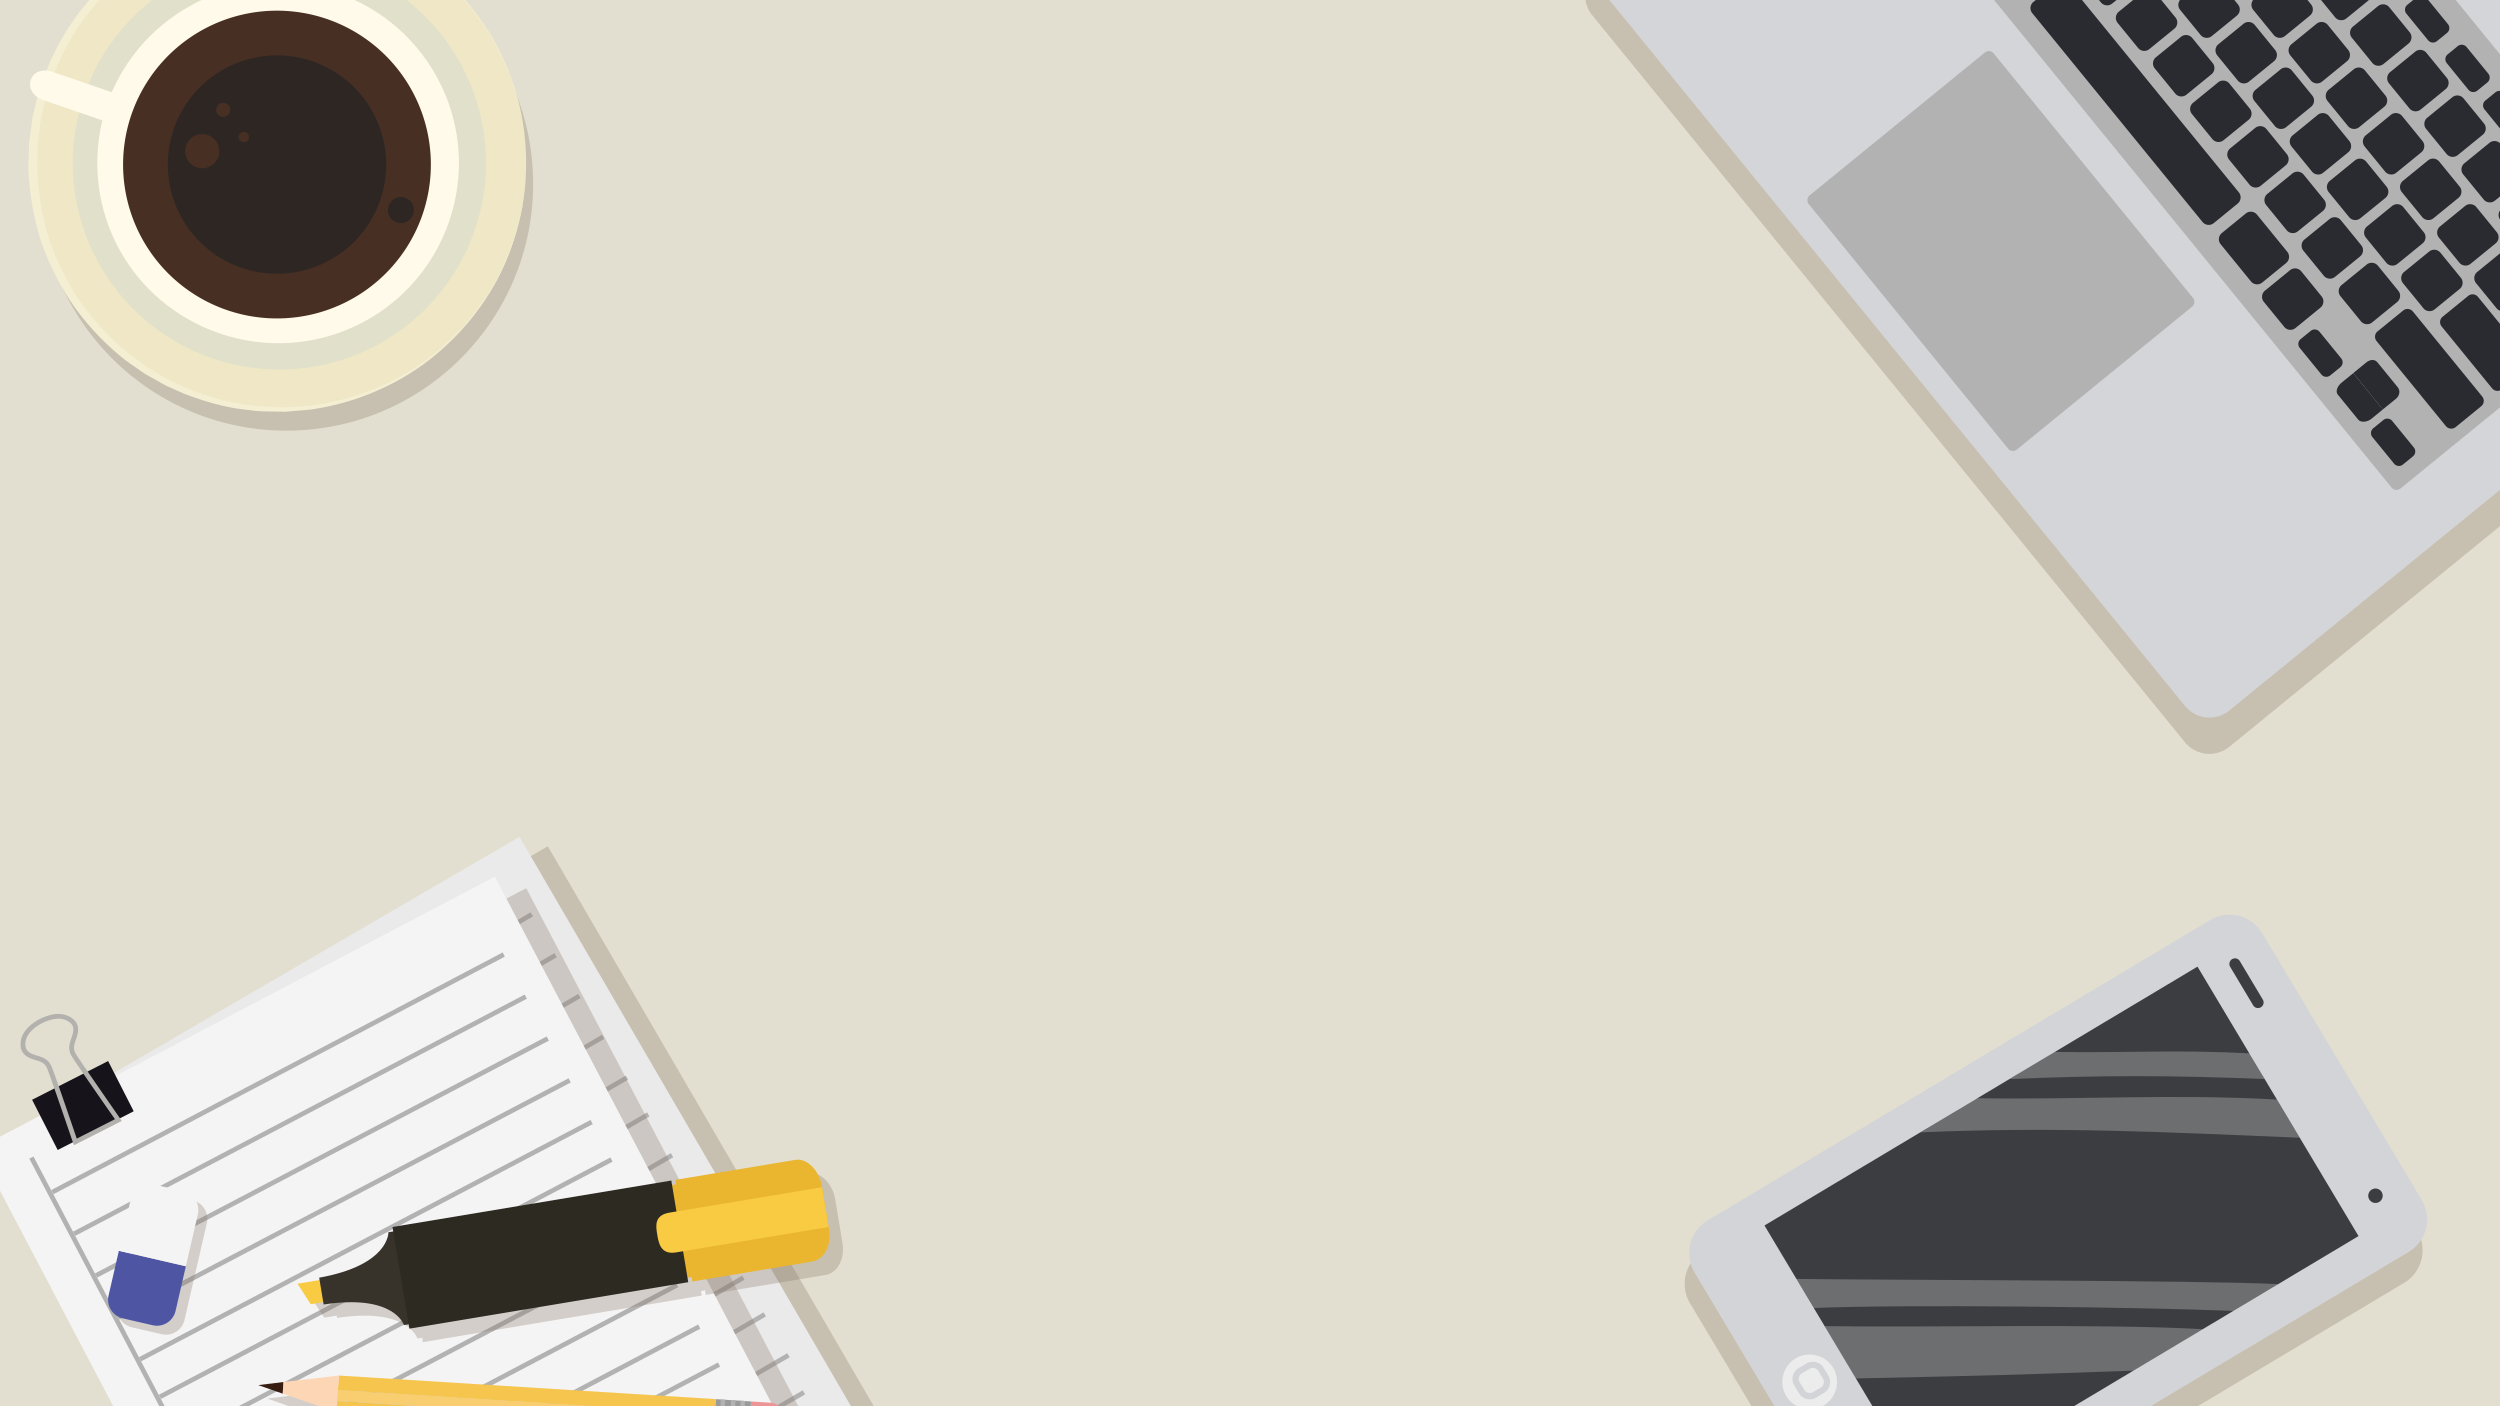 <svg xmlns="http://www.w3.org/2000/svg" viewBox="0 0 1920 1080"><defs><style>.cls-1{isolation:isolate;}.cls-2{fill:#e2dfd0;}.cls-10,.cls-21,.cls-3{fill:#867667;}.cls-21,.cls-26,.cls-3,.cls-9{opacity:0.3;}.cls-3,.cls-9{mix-blend-mode:multiply;}.cls-4{fill:#d4d5d8;}.cls-5{fill:#b2b2b2;}.cls-6{fill:#2a2b30;}.cls-7{fill:#3b3d40;}.cls-8{fill:#202021;}.cls-11{fill:#d3d4d7;}.cls-12{fill:#ececec;}.cls-13{opacity:0.25;mix-blend-mode:overlay;}.cls-14{fill:#fff;}.cls-15{fill:#efe7c5;}.cls-16{fill:#f4eed2;}.cls-17{fill:#bed1d6;}.cls-18{fill:#fffae9;}.cls-19{fill:#472f23;}.cls-20{fill:#2e2623;}.cls-22{fill:#eaeaea;}.cls-23{fill:#f4f4f4;}.cls-24{fill:#17131b;}.cls-25{fill:#b3b1ae;}.cls-27{fill:#4e56a4;}.cls-28{fill:#ed9596;}.cls-29{fill:#9a9a9a;}.cls-30{fill:#f5c54e;}.cls-31{fill:#f8ce71;}.cls-32{fill:#371c11;}.cls-33{fill:#fdd6b6;}.cls-34{fill:#f9cb43;}.cls-35{fill:#eab52f;}.cls-36{fill:#38332a;}.cls-37{fill:#2c2a21;}</style></defs><g class="cls-1"><g id="Layer_1" data-name="Layer 1"><rect class="cls-2" x="-12.5" y="-8" width="1945" height="1096"/><path class="cls-3" d="M2081.05,201.81c29.48-20,333-259.81,333-259.81-26.74-34-115.93-147.57-207.53-264.16v-164l-237-285.22-.64,146.89L1648.57-353.31,1226.34-22.23a24.17,24.17,0,0,0-3.47,34L1678.09,570.1a24.18,24.18,0,0,0,34,3.46L2095.49,261a24.18,24.18,0,0,0,3.47-34Z"/><path class="cls-4" d="M1712.11,545.68a24.18,24.18,0,0,1-34-3.46L1222.87-16.1a24.18,24.18,0,0,1,3.47-34L1609.72-362.7a24.17,24.17,0,0,1,34,3.46L2099,199.08a24.2,24.2,0,0,1-3.46,34Z"/><path class="cls-5" d="M1843.58,375.17a4.84,4.84,0,0,1-6.81-.69L1417.06-140.29a4.84,4.84,0,0,1,.69-6.81l205.47-167.52a4.83,4.83,0,0,1,6.8.69l419.72,514.78a4.83,4.83,0,0,1-.69,6.8Z"/><path class="cls-5" d="M1549,345.21a4.83,4.83,0,0,1-6.81-.7L1389.16,156.79a4.84,4.84,0,0,1,.7-6.8L1524.34,40.35a4.83,4.83,0,0,1,6.8.69L1684.2,228.76a4.84,4.84,0,0,1-.69,6.8Z"/><path class="cls-6" d="M1736.24,142.66a6.14,6.14,0,0,1-8.63-.87l-15.68-19.24a6.13,6.13,0,0,1,.87-8.62L1732,98.25a6.13,6.13,0,0,1,8.62.87l15.68,19.24a6.13,6.13,0,0,1-.87,8.62Z"/><path class="cls-6" d="M1764.75,177.65a6.13,6.13,0,0,1-8.62-.88l-15.68-19.24a6.13,6.13,0,0,1,.87-8.62l19.24-15.68a6.13,6.13,0,0,1,8.63.88l15.68,19.23A6.14,6.14,0,0,1,1784,162Z"/><path class="cls-6" d="M1793.27,212.63a6.12,6.12,0,0,1-8.61-.88L1769,192.52a6.13,6.13,0,0,1,.88-8.63l19.23-15.68a6.13,6.13,0,0,1,8.63.88l15.68,19.23a6.13,6.13,0,0,1-.88,8.62Z"/><path class="cls-6" d="M1762.92,251.93a6.12,6.12,0,0,1-8.62-.88l-15.68-19.23a6.13,6.13,0,0,1,.88-8.62l19.23-15.69a6.14,6.14,0,0,1,8.63.88L1783,227.62a6.14,6.14,0,0,1-.88,8.63Z"/><path class="cls-6" d="M1821.8,247.61a6.13,6.13,0,0,1-8.62-.88L1797.5,227.5a6.14,6.14,0,0,1,.87-8.63l19.23-15.68a6.14,6.14,0,0,1,8.63.88l15.68,19.23a6.13,6.13,0,0,1-.88,8.63Z"/><path class="cls-6" d="M1737.37,217a6.14,6.14,0,0,1-8.63-.87l-23.26-28.53a6.15,6.15,0,0,1,.87-8.63l18.39-15a6.14,6.14,0,0,1,8.63.88l23.26,28.53a6.12,6.12,0,0,1-.88,8.62Z"/><path class="cls-6" d="M1622.14,2.74a6.14,6.14,0,0,1-8.62-.88l-15.67-19.23a6.13,6.13,0,0,1,.87-8.63L1618-41.68a6.13,6.13,0,0,1,8.63.88l15.67,19.23a6.12,6.12,0,0,1-.87,8.62Z"/><path class="cls-6" d="M1650.67,37.72a6.13,6.13,0,0,1-8.62-.88L1626.36,17.6a6.13,6.13,0,0,1,.88-8.62L1646.47-6.7a6.12,6.12,0,0,1,8.62.88l15.69,19.23a6.13,6.13,0,0,1-.88,8.63Z"/><path class="cls-6" d="M1679.19,72.7a6.13,6.13,0,0,1-8.62-.88l-15.69-19.23a6.13,6.13,0,0,1,.88-8.62L1675,28.28a6.13,6.13,0,0,1,8.62.88l15.68,19.23a6.14,6.14,0,0,1-.87,8.63Z"/><path class="cls-6" d="M1707.71,107.68a6.14,6.14,0,0,1-8.62-.87l-15.68-19.24a6.14,6.14,0,0,1,.87-8.63l19.24-15.68a6.13,6.13,0,0,1,8.62.88l15.68,19.24a6.12,6.12,0,0,1-.88,8.62Z"/><path class="cls-6" d="M1718.55,156.34a6.13,6.13,0,0,0,.87-8.62L1588.67-12.64a6.12,6.12,0,0,0-8.62-.88l-18.39,15a6.14,6.14,0,0,0-.87,8.63l130.74,160.36a6.14,6.14,0,0,0,8.63.88Z"/><path class="cls-6" d="M1755.71,97.67a6.13,6.13,0,0,1-8.63-.88L1731.4,77.56a6.12,6.12,0,0,1,.88-8.62l19.23-15.69a6.14,6.14,0,0,1,8.63.88l15.67,19.23a6.13,6.13,0,0,1-.87,8.63Z"/><path class="cls-6" d="M1784.22,132.65a6.11,6.11,0,0,1-8.61-.87l-15.69-19.24a6.12,6.12,0,0,1,.88-8.62L1780,88.23a6.15,6.15,0,0,1,8.63.88l15.68,19.24a6.14,6.14,0,0,1-.88,8.62Z"/><path class="cls-6" d="M1812.75,167.63a6.12,6.12,0,0,1-8.62-.88l-15.69-19.23a6.13,6.13,0,0,1,.88-8.62l19.23-15.68a6.14,6.14,0,0,1,8.63.87l15.68,19.23A6.14,6.14,0,0,1,1832,152Z"/><path class="cls-6" d="M1841.27,202.62a6.14,6.14,0,0,1-8.62-.88L1817,182.5a6.14,6.14,0,0,1,.88-8.62l19.24-15.68a6.11,6.11,0,0,1,8.61.87l15.69,19.24a6.12,6.12,0,0,1-.88,8.62Z"/><path class="cls-6" d="M1869.79,237.6a6.13,6.13,0,0,1-8.62-.88l-15.68-19.24a6.13,6.13,0,0,1,.87-8.62l19.24-15.68a6.13,6.13,0,0,1,8.62.88l15.68,19.23a6.13,6.13,0,0,1-.87,8.62Z"/><path class="cls-6" d="M1905.56,312a5.33,5.33,0,0,0,.77-7.49l-53.23-65.27a5.31,5.31,0,0,0-7.48-.76l-19.64,16a5.33,5.33,0,0,0-.77,7.49l53.23,65.27a5.33,5.33,0,0,0,7.49.77Z"/><path class="cls-6" d="M1941.06,283a5.32,5.32,0,0,0,.76-7.49L1903.07,228a5.32,5.32,0,0,0-7.49-.76l-19.64,16a5.34,5.34,0,0,0-.76,7.49l38.75,47.52a5.33,5.33,0,0,0,7.49.77Z"/><path class="cls-6" d="M1698.66,27.71a6.13,6.13,0,0,1-8.62-.88L1674.35,7.59a6.14,6.14,0,0,1,.88-8.62l19.24-15.68a6.12,6.12,0,0,1,8.62.88L1718.77,3.4a6.12,6.12,0,0,1-.88,8.62Z"/><path class="cls-6" d="M1727.19,62.69a6.14,6.14,0,0,1-8.63-.88l-15.68-19.23a6.14,6.14,0,0,1,.87-8.63L1723,18.27a6.13,6.13,0,0,1,8.62.88l15.68,19.23a6.13,6.13,0,0,1-.87,8.62Z"/><path class="cls-6" d="M1783.33,62.67a6.13,6.13,0,0,1-8.63-.88L1759,42.56a6.14,6.14,0,0,1,.87-8.63l19.24-15.68a6.13,6.13,0,0,1,8.62.88l15.69,19.23a6.15,6.15,0,0,1-.88,8.63Z"/><path class="cls-6" d="M1811.85,97.65a6.13,6.13,0,0,1-8.63-.88l-15.68-19.23a6.13,6.13,0,0,1,.88-8.62l19.23-15.68a6.14,6.14,0,0,1,8.63.87L1832,73.35a6.12,6.12,0,0,1-.88,8.62Z"/><path class="cls-6" d="M1840.37,132.63a6.13,6.13,0,0,1-8.62-.87l-15.68-19.23a6.13,6.13,0,0,1,.87-8.63l19.23-15.69a6.14,6.14,0,0,1,8.63.89l15.68,19.23a6.12,6.12,0,0,1-.88,8.62Z"/><path class="cls-6" d="M1868.89,167.62a6.14,6.14,0,0,1-8.62-.88l-15.69-19.23a6.15,6.15,0,0,1,.88-8.63l19.24-15.68a6.12,6.12,0,0,1,8.62.88L1889,143.31a6.13,6.13,0,0,1-.87,8.62Z"/><path class="cls-6" d="M1897.41,202.59a6.13,6.13,0,0,1-8.62-.87l-15.69-19.23a6.14,6.14,0,0,1,.89-8.63l19.23-15.68a6.12,6.12,0,0,1,8.62.88l15.68,19.23a6.12,6.12,0,0,1-.88,8.62Z"/><path class="cls-6" d="M1925.93,237.58a6.12,6.12,0,0,1-8.62-.88l-15.68-19.23a6.12,6.12,0,0,1,.88-8.62l19.23-15.69a6.13,6.13,0,0,1,8.62.88L1946,213.27a6.13,6.13,0,0,1-.87,8.63Z"/><path class="cls-6" d="M1754.8,27.69a6.13,6.13,0,0,1-8.62-.88L1730.5,7.58a6.12,6.12,0,0,1,.87-8.62l19.24-15.69a6.12,6.12,0,0,1,8.62.88l15.68,19.24A6.11,6.11,0,0,1,1774,12Z"/><path class="cls-6" d="M1887.58,119.1a6.14,6.14,0,0,1-8.63-.87L1863.27,99a6.12,6.12,0,0,1,.88-8.62l19.23-15.68a6.13,6.13,0,0,1,8.62.87l15.69,19.24a6.13,6.13,0,0,1-.88,8.62Z"/><path class="cls-6" d="M1859.05,84.13a6.14,6.14,0,0,1-8.62-.88L1834.75,64a6.13,6.13,0,0,1,.87-8.62l19.24-15.68a6.13,6.13,0,0,1,8.62.87l15.68,19.23a6.13,6.13,0,0,1-.87,8.63Z"/><path class="cls-6" d="M1830.53,49.14a6.12,6.12,0,0,1-8.62-.88L1806.23,29a6.13,6.13,0,0,1,.87-8.62l19.24-15.69a6.14,6.14,0,0,1,8.62.88l15.69,19.23a6.14,6.14,0,0,1-.89,8.63Z"/><path class="cls-6" d="M1802,14.16a6.14,6.14,0,0,1-8.63-.88L1777.71-5.95a6.12,6.12,0,0,1,.87-8.62l19.23-15.69a6.15,6.15,0,0,1,8.63.88l15.68,19.23a6.13,6.13,0,0,1-.88,8.63Z"/><path class="cls-6" d="M1944.61,189.07a6.12,6.12,0,0,1-8.61-.88L1920.31,169a6.14,6.14,0,0,1,.88-8.63l19.23-15.68a6.13,6.13,0,0,1,8.63.88l15.68,19.23a6.13,6.13,0,0,1-.88,8.62Z"/><path class="cls-6" d="M1916.1,154.09a6.15,6.15,0,0,1-8.63-.88L1891.79,134a6.14,6.14,0,0,1,.87-8.63l19.25-15.68a6.12,6.12,0,0,1,8.62.88l15.68,19.23a6.13,6.13,0,0,1-.88,8.62Z"/><path class="cls-6" d="M1840.21,306.17c2.62-2.14,3.44-6.08,1.3-8.71l-15.68-19.23c-2.14-2.62-5.74-2.09-8.36,0l-10.16,8.29L1830,314.46Z"/><path class="cls-6" d="M1807.31,286.57l-9.08,7.39c-2.61,2.14-5,6.45-2.82,9.08l15.68,19.23c2.14,2.62,7.26,1.72,9.88-.42l9.07-7.39Z"/><path class="cls-6" d="M1789.64,288.31a4.83,4.83,0,0,1-6.8-.69l-16.63-20.39a4.84,4.84,0,0,1,.69-6.81l7.72-6.29a4.83,4.83,0,0,1,6.8.69l16.63,20.4a4.84,4.84,0,0,1-.69,6.8Z"/><path class="cls-6" d="M1845.45,356.76a4.83,4.83,0,0,1-6.8-.69L1822,335.68a4.84,4.84,0,0,1,.69-6.81l7.72-6.29a4.85,4.85,0,0,1,6.81.7l16.62,20.39a4.85,4.85,0,0,1-.69,6.8Z"/><path class="cls-6" d="M1871.56,31.59a4.84,4.84,0,0,1-6.81-.69l-16.63-20.39a4.85,4.85,0,0,1,.7-6.81l7.71-6.29a4.83,4.83,0,0,1,6.81.7L1880,18.5a4.83,4.83,0,0,1-.69,6.8Z"/><path class="cls-6" d="M1902.56,69.62a4.83,4.83,0,0,1-6.8-.69l-16.62-20.39a4.85,4.85,0,0,1,.68-6.81l7.72-6.29a4.83,4.83,0,0,1,6.8.69L1911,56.53a4.84,4.84,0,0,1-.69,6.8Z"/><path class="cls-6" d="M1931.5,105.12a4.85,4.85,0,0,1-6.81-.7L1908.08,84a4.82,4.82,0,0,1,.68-6.8l7.72-6.29a4.84,4.84,0,0,1,6.81.69L1939.9,92a4.83,4.83,0,0,1-.68,6.81Z"/><path class="cls-4" d="M2135.14,208.59c-5.07,1.24-16.54-6.11-25.14-16.67L1654.68-366.53c-8.28-10.15-13-22.46-10.79-27.12L1736-605.41c3.55-7.59,20.48-16.7,36.52,2.24L2370.77,121c17.54,23.59,4.07,35.36-4.3,37.41Z"/><path class="cls-6" d="M2124.45,217.31c-5.08,1.24-16-6.56-24.59-17.12L1644.54-358.26c-8.28-10.15-13.51-22-11.34-26.67l102.31-219.13c3.55-7.59,15.12-3.15,25.94,9.94L2359.6,130.13c11.36,13.77,13.85,26.48,5.47,28.53Z"/><polygon class="cls-7" points="1761.73 -556.17 1660.57 -359.29 2103.68 184.17 2316.89 124.73 1761.73 -556.17"/><path class="cls-8" d="M2063.74,158.49c-2.75,2.25-9.52,1.25-13.46-3.58L1677.46-302.35c-3.94-4.83-3.55-11.66-.79-13.91h0c2.76-2.25,9.53-1.25,13.47,3.58L2063,144.58c4,4.83,3.56,11.66.79,13.91Z"/><g class="cls-9"><path class="cls-10" d="M1856.4,945.15,1734,740.37a29.23,29.23,0,0,0-40.09-10.1L1308.07,960.89A29.24,29.24,0,0,0,1298,1001l122.4,204.79a29.23,29.23,0,0,0,40.09,10.08l385.84-230.62A29.23,29.23,0,0,0,1856.4,945.15Z"/></g><path class="cls-11" d="M1463.92,1192.19a29.22,29.22,0,0,1-40.09-10.09l-122.4-204.78a29.23,29.23,0,0,1,10.1-40.09l385.84-230.62a29.24,29.24,0,0,1,40.09,10.1l122.39,204.78a29.21,29.21,0,0,1-10.09,40.08Z"/><rect class="cls-7" x="1389.52" y="824.81" width="387.44" height="241.07" transform="translate(-260.76 946.16) rotate(-30.87)"/><path class="cls-7" d="M1736.35,773.58a4.31,4.31,0,0,1-5.91-1.48l-17.66-29.56a4.32,4.32,0,0,1,1.48-5.91h0a4.31,4.31,0,0,1,5.91,1.49l17.67,29.56a4.3,4.3,0,0,1-1.49,5.9Z"/><path class="cls-7" d="M1827.21,923.09a5.54,5.54,0,1,1,1.91-7.6A5.55,5.55,0,0,1,1827.21,923.09Z"/><path class="cls-12" d="M1400.66,1079.29a21,21,0,1,1,7.23-28.73A21,21,0,0,1,1400.66,1079.29Z"/><path class="cls-11" d="M1383,1071.78a9.8,9.8,0,0,1-1.46-1.87L1378,1064a9.71,9.71,0,0,1,3.36-13.3l5.93-3.54a9.8,9.8,0,0,1,13.29,3.35l3.56,5.94a9.71,9.71,0,0,1-3.36,13.29l-5.93,3.54A9.65,9.65,0,0,1,1383,1071.78Zm12.74-19.79a4.9,4.9,0,0,0-6-.75l-5.93,3.54a4.88,4.88,0,0,0-2.25,3,5,5,0,0,0,.55,3.72l3.55,5.93a5,5,0,0,0,6.74,1.7l5.93-3.54a4.94,4.94,0,0,0,2.25-3,4.89,4.89,0,0,0-.55-3.72l-3.55-5.94A4.47,4.47,0,0,0,1395.77,1052Z"/><g class="cls-13"><path class="cls-14" d="M1728,809c-55.13-3-94.9-.27-150.1-1.12l-34.47,20.84c71-3.05,125-2.89,195.83,0Z"/></g><g class="cls-13"><path class="cls-14" d="M1748.61,844.43c-81.38-4.45-149.29.26-230.77-1l-42.94,26.22c104.73-4.51,186.76-.2,291.25,4.12Z"/></g><g class="cls-13"><path class="cls-14" d="M1749.8,986.21c-55.13-3-315-3.16-370.22-4l13.36,22.35c71-3,251.65-.69,322.44,2.23Z"/></g><g class="cls-13"><path class="cls-14" d="M1691.93,1020.81c-81.37-4.46-209.2-1.1-290.67-2.34l24,40.18c110-2.42,108.78-2.29,213.36-6Z"/></g><g class="cls-9"><path class="cls-10" d="M225.78,330.64c104.6-3.21,186.77-90.59,183.56-195.18S318.75-51.31,214.16-48.1A188.56,188.56,0,0,0,101-6.15L36.4,188.1C57.8,272.32,135.33,333.42,225.78,330.64Z"/></g><path class="cls-15" d="M404,120.52c2.54,104.62-80.21,191.46-184.82,194S27.69,234.3,25.16,129.69,105.38-61.77,210-64.3,401.44,15.92,404,120.52Z"/><path class="cls-16" d="M404,120.52s-.11,4.65-.31,13.37c-.1,2.17,0,4.62-.29,7.28l-1.08,8.7c-.44,3.12-.7,6.53-1.37,10.08s-1.67,7.3-2.57,11.26c-4,15.71-10.4,34.75-22.58,54A196.28,196.28,0,0,1,324,280.65a195.17,195.17,0,0,1-83.26,33.55,41.6,41.6,0,0,1-6,.71l-6.08.51-6.12.51-3.08.26c-1.2,0-2.1,0-3.16,0-8.21-.25-16.47.1-24.95-1.28-17-1.49-33.78-6.34-50.24-12.65L129,296.85c-4-1.84-7.82-4.28-11.76-6.41l-5.88-3.31c-1.88-1.24-3.71-2.57-5.57-3.85-3.66-2.64-7.51-5.07-11.06-7.91a205.45,205.45,0,0,1-37.86-40,206.1,206.1,0,0,1-25.25-50c-5.9-17.93-8.87-36.73-9.83-55.64l.4-14.11c.14-2.33,0-4.62.36-7l.92-7.1.93-7.09.47-3.54.8-3.45,3.23-13.77A206.2,206.2,0,0,1,51.68,22.58,206.66,206.66,0,0,1,87.55-19.2c3.41-3,7.14-5.62,10.68-8.44,1.79-1.36,3.55-2.78,5.37-4.1l5.71-3.6c3.84-2.32,7.49-4.93,11.44-7l11.89-6c16.12-7.09,32.7-12.75,49.52-15,8.31-1.78,16.74-1.85,25-2.5,1.07,0,2-.16,3.17-.17l3.06.11,6.09.21,6,.21a43.51,43.51,0,0,1,6,.42,194.92,194.92,0,0,1,84.85,29.5,196.28,196.28,0,0,1,54.36,52.89C383.84,36,391.15,54.67,395.9,70.17q1.65,5.88,3.11,11.12c.85,3.52,1.27,6.9,1.86,10s1.05,6,1.5,8.63.44,5.1.65,7.26Zm0,0s-.36-4.63-1-13.32c-.22-2.16-.23-4.61-.69-7.25s-1-5.51-1.56-8.62-1.05-6.47-1.92-10l-3.18-11.09c-4.86-15.43-12.27-34-25.44-52.51a188.66,188.66,0,0,0-54.57-52A193.14,193.14,0,0,0,231.4-62a43.64,43.64,0,0,0-6-.31l-6.05-.11-6.1-.11-3.06,0c-.84,0-2,.15-2.95.22-8.08.79-16.33,1-24.45,2.88C166.38-57,150.27-51.14,134.68-44L123.2-38c-3.82,2.05-7.32,4.67-11,7l-5.49,3.58c-1.75,1.32-3.43,2.73-5.16,4.09-3.38,2.8-7,5.39-10.22,8.37A203.17,203.17,0,0,0,56.83,25.83,199.64,199.64,0,0,0,35.1,75.44l-3,13.33-.75,3.33-.41,3.37-.84,6.72-.85,6.73a65.77,65.77,0,0,0-.31,6.92l-.34,13.77c.82,18.25,3.55,36.42,9.14,53.79a200,200,0,0,0,24.11,48.51A204.25,204.25,0,0,0,98.21,271c3.4,2.81,7.1,5.23,10.62,7.86,1.79,1.27,3.54,2.6,5.35,3.83l5.66,3.32c3.8,2.13,7.43,4.58,11.35,6.44L143,297.86c15.89,6.41,32.35,11.46,48.78,13.17,8.1,1.5,16.51,1.31,24.68,1.69,1,0,2.14.1,3,.08l3-.2,6-.4,6-.4a41.81,41.81,0,0,0,5.93-.6,192.83,192.83,0,0,0,82.81-31.78,188.49,188.49,0,0,0,52-54.61c12.27-19.08,18.77-38,22.87-53.68l2.64-11.22c.7-3.55,1-6.94,1.44-10.06l1.14-8.69c.33-2.65.22-5.1.34-7.28C403.84,125.17,404,120.52,404,120.52Z"/><g class="cls-9"><path class="cls-17" d="M373.17,121.27A158.65,158.65,0,1,1,210.73-33.49,158.66,158.66,0,0,1,373.17,121.27Z"/></g><path class="cls-18" d="M32.6,76.65l46,15.82C61.91,162.59,100.42,232.57,168.48,256c72.54,25,151.49-13.37,176.44-85.91S331,19.32,258.48-5.64C189.54-29.35,114.59,4.86,85.82,70.82L40,55.07c-6.51-2.25-14-.47-16.22,6l-.13.38C21.43,68,26.09,74.41,32.6,76.65Z"/><path class="cls-19" d="M143.48,30.61a118.18,118.18,0,1,1-26.54,165A118.17,118.17,0,0,1,143.48,30.61Z"/><path class="cls-20" d="M163.59,58.43a83.85,83.85,0,1,1-18.82,117.08A83.85,83.85,0,0,1,163.59,58.43Z"/><path class="cls-19" d="M151.72,103.52a13.1,13.1,0,1,1-9,16.22A13.1,13.1,0,0,1,151.72,103.52Z"/><path class="cls-19" d="M169.94,79.19a5.41,5.41,0,1,1-3.7,6.7A5.41,5.41,0,0,1,169.94,79.19Z"/><path class="cls-19" d="M186.15,101.4a4,4,0,1,1-2.74,5A4,4,0,0,1,186.15,101.4Z"/><path class="cls-20" d="M305.1,151.76a10,10,0,1,1-6.81,12.34A10,10,0,0,1,305.1,151.76Z"/><rect class="cls-21" x="137.62" y="726.36" width="448.62" height="536.91" transform="translate(-451.39 317.2) rotate(-30.21)"/><rect class="cls-22" x="115.85" y="719.11" width="448.62" height="536.91" transform="translate(-450.69 305.26) rotate(-30.21)"/><rect class="cls-5" x="43.22" y="799" width="391.8" height="3.63" transform="translate(-370.45 229.06) rotate(-30.21)"/><rect class="cls-5" x="61.47" y="830.35" width="391.8" height="3.63" transform="translate(-383.75 242.51) rotate(-30.21)"/><rect class="cls-5" x="79.73" y="861.7" width="391.8" height="3.63" transform="translate(-397.05 255.94) rotate(-30.21)"/><rect class="cls-5" x="97.98" y="893.05" width="391.8" height="3.63" transform="translate(-410.34 269.38) rotate(-30.21)"/><rect class="cls-5" x="116.23" y="924.41" width="391.8" height="3.63" transform="translate(-423.64 282.83) rotate(-30.21)"/><rect class="cls-5" x="132.66" y="952.62" width="391.8" height="3.63" transform="translate(-435.61 294.93) rotate(-30.21)"/><rect class="cls-5" x="150.91" y="983.97" width="391.8" height="3.63" transform="translate(-448.9 308.37) rotate(-30.21)"/><rect class="cls-5" x="169.17" y="1015.32" width="391.8" height="3.63" transform="translate(-462.19 321.81) rotate(-30.21)"/><rect class="cls-5" x="187.42" y="1046.68" width="391.8" height="3.63" transform="translate(-475.49 335.25) rotate(-30.21)"/><rect class="cls-5" x="205.67" y="1078.03" width="391.8" height="3.63" transform="translate(-488.79 348.69) rotate(-30.21)"/><rect class="cls-5" x="222.1" y="1106.24" width="391.8" height="3.63" transform="translate(-500.75 360.79) rotate(-30.21)"/><rect class="cls-5" x="240.35" y="1137.59" width="391.8" height="3.63" transform="translate(-514.05 374.23) rotate(-30.21)"/><rect class="cls-5" x="258.61" y="1168.95" width="391.8" height="3.63" transform="matrix(0.86, -0.5, 0.5, 0.86, -527.34, 387.67)"/><rect class="cls-5" x="171.39" y="841.13" width="3.63" height="478.87" transform="translate(-519.92 233.69) rotate(-30.19)"/><g class="cls-9"><rect class="cls-10" x="106.12" y="755.57" width="448.62" height="536.91" transform="translate(-438.33 271.15) rotate(-27.71)"/></g><rect class="cls-23" x="81.99" y="746.87" width="448.62" height="536.91" transform="translate(-437.06 258.94) rotate(-27.72)"/><rect class="cls-5" x="17.58" y="822.55" width="391.8" height="3.63" transform="translate(-359.34 194.26) rotate(-27.76)"/><rect class="cls-5" x="34.45" y="854.66" width="391.8" height="3.63" transform="translate(-371.73 205.24) rotate(-27.7)"/><rect class="cls-5" x="51.32" y="886.78" width="391.8" height="3.63" transform="translate(-384.5 216.55) rotate(-27.68)"/><rect class="cls-5" x="68.19" y="918.9" width="391.8" height="3.63" transform="translate(-397.65 228.22) rotate(-27.69)"/><polygon class="cls-5" points="108.38 1045.54 106.7 1042.32 453.55 860.11 455.23 863.32 108.38 1045.54"/><rect class="cls-5" x="100.25" y="979.91" width="391.8" height="3.63" transform="translate(-422.6 250.36) rotate(-27.72)"/><rect class="cls-5" x="117.12" y="1012.03" width="391.8" height="3.63" transform="translate(-435.3 261.6) rotate(-27.69)"/><rect class="cls-5" x="133.99" y="1044.14" width="391.8" height="3.63" transform="translate(-448.85 273.68) rotate(-27.73)"/><rect class="cls-5" x="150.87" y="1076.26" width="391.8" height="3.63" transform="translate(-461.93 285.3) rotate(-27.74)"/><rect class="cls-5" x="167.74" y="1108.38" width="391.8" height="3.63" transform="translate(-475.47 297.39) rotate(-27.78)"/><polygon class="cls-5" points="206.24 1231.81 204.55 1228.6 551.41 1046.38 553.09 1049.59 206.24 1231.81"/><rect class="cls-5" x="199.8" y="1169.4" width="391.8" height="3.63" transform="translate(-498.55 317.61) rotate(-27.66)"/><polygon class="cls-5" points="245.21 1313.78 22.5 889.86 25.72 888.17 248.42 1312.1 245.21 1313.78"/><rect class="cls-24" x="30.86" y="827.42" width="65.53" height="43.29" transform="translate(-378.36 121.32) rotate(-26.99)"/><path class="cls-25" d="M56.87,879.53l-.74-1.84c0-.09-.74-2.14-1.86-5.41-4.39-12.84-16.05-46.95-18.14-51.87-1.75-4.12-5.05-5.12-8.87-6.28-3.32-1-7.09-2.14-9.67-5.67-2.22-3-1.87-7.2-1.61-8.85.92-6,5-11.26,12.12-15.64a38.65,38.65,0,0,1,9.63-4.19,23.6,23.6,0,0,1,10-.87,18.4,18.4,0,0,1,5.52,1.77c1.48.77,5.06,3,6.2,6.53,1.32,4.16,0,7.88-1.13,11.16-1.32,3.76-2.46,7-.16,10.86,2.73,4.58,23.22,34.12,30.93,45.23l3.32,4.8,1,1.68ZM45,782.33a24.14,24.14,0,0,0-6.27.95,34.82,34.82,0,0,0-8.71,3.8c-6.15,3.77-9.66,8.18-10.41,13.08-.38,2.51,0,4.82,1,6.16,1.87,2.55,4.75,3.42,7.8,4.34,4.1,1.24,8.74,2.64,11.16,8.33,2.14,5,13.42,38,18.23,52.11l1.15,3.35,29.33-14.91c-.54-.77-1.25-1.79-2.09-3C77.63,844.34,57.82,815.78,55,811.09c-3.16-5.31-1.56-9.88-.14-13.92,1-3,2-5.85,1.09-8.87-.59-1.86-2.67-3.49-4.41-4.4A14.36,14.36,0,0,0,45,782.33Z"/><path class="cls-21" d="M147.85,921.79,125,916.51a14.67,14.67,0,0,0-17.59,11l-9.23,40-7.91,34.29a14.66,14.66,0,0,0,11,17.58l22.86,5.28a14.66,14.66,0,0,0,17.59-11l7.91-34.28,9.23-40A14.66,14.66,0,0,0,147.85,921.79Z"/><g class="cls-26"><path class="cls-10" d="M598.56,1087.58l-14.88-.94-4.61-.3v-.1l-3.44-.22v.09l-3.8-.25h0l-1.51-.1-6.46-.42h0l-2.91-.19-4.43-.29L267.1,1066.73l-.71,11.21-.53,8.4-.53,8.41,289.43,18.12,11.84.78h0l1.57.1,13.74.91,14.88.93c8.42.53,7.92-5.58,8.39-13.06l.05-.93C605.71,1094.12,607,1088.11,598.56,1087.58Z"/><polygon class="cls-10" points="224.59 1071.7 205.22 1074.09 224.03 1080.67 265.33 1094.75 267.1 1066.73 224.59 1071.7"/></g><path class="cls-21" d="M647.06,954.88,641.42,921c-1.95-11.69-11.19-21.42-20.35-19.9L529,916.44l.58,3.48a18.17,18.17,0,0,0-3,.42l-.13,0-.57-3.4L311.76,952.64l.57,3.4-3.68.61s1,25.19-53.2,34.94l.3,1.78-17,2.83L249,1012l9.62-1.6.29,1.78c54.43-8.35,61.65,15.81,61.65,15.81l3.68-.62.57,3.4L538.9,995l-.57-3.4.14,0a19.47,19.47,0,0,0,2.94-.76l.61,3.66,92.06-15.34C643.23,977.65,649,966.56,647.06,954.88Z"/><path class="cls-27" d="M83.38,994.93a14.66,14.66,0,0,0,11,17.58l22.86,5.28a14.67,14.67,0,0,0,17.59-11l7.91-34.28L91.29,960.63Z"/><path class="cls-23" d="M100.52,920.62l-9.23,40,51.44,11.88,9.23-40a14.66,14.66,0,0,0-11-17.58l-22.86-5.28A14.67,14.67,0,0,0,100.52,920.62Z"/><path class="cls-28" d="M598.35,1091.27c.48-7.48,1.74-13.49-6.68-14l-14.88-.94-1.76,28,14.88.93c8.42.53,7.91-5.59,8.39-13.06Z"/><polygon class="cls-29" points="549.64 1074.53 547.88 1102.55 575.03 1104.34 576.79 1076.32 549.64 1074.53"/><polygon class="cls-30" points="258.45 1084.42 547.88 1102.55 548.44 1094.15 258.98 1076.02 258.45 1084.42"/><polygon class="cls-30" points="549.64 1074.53 260.21 1056.41 259.51 1067.61 548.95 1086.02 549.64 1074.53"/><rect class="cls-31" x="399.76" y="935.87" width="8.42" height="290.02" transform="translate(-700.16 1416.13) rotate(-86.4)"/><polygon class="cls-32" points="198.34 1063.76 217.15 1070.35 217.71 1061.38 198.34 1063.76"/><polygon class="cls-33" points="260.21 1056.41 217.71 1061.38 217.15 1070.35 258.45 1084.42 260.21 1056.41"/><rect class="cls-5" x="540.34" y="1087.19" width="28.07" height="3.44" transform="translate(-568.45 1570.89) rotate(-86.25)"/><rect class="cls-5" x="548.3" y="1087.71" width="28.07" height="3.44" transform="translate(-560.8 1581.02) rotate(-86.34)"/><rect class="cls-5" x="555.54" y="1088.09" width="28.07" height="3.44" transform="translate(-554.45 1588.48) rotate(-86.33)"/><polygon class="cls-34" points="252.22 981.92 228.45 985.88 238.64 1001.63 255.04 998.89 252.22 981.92"/><path class="cls-35" d="M528.14,981.3c9.6-1.6,15.49-9.22,13.55-20.91L536,926.52c-1.95-11.7-8.89-19-19.77-16.51l-10.59,1.76,11.87,71.29Z"/><path class="cls-36" d="M308.79,944.58l-10.47,1.75s1,25.19-53.19,34.94l2,12,1.43,8.58c54.43-8.35,61.65,15.8,61.65,15.8l10.47-1.74Z"/><rect class="cls-37" x="306.46" y="923.94" width="217.08" height="79.15" transform="translate(-152.72 81.32) rotate(-9.46)"/><path class="cls-35" d="M623.76,968.85c9.15-1.52,14.92-12.61,13-24.3l-5.65-33.87c-2-11.69-11.19-21.43-20.34-19.9l-92.06,15.34,13,78.07Z"/><path class="cls-34" d="M631.27,911.78,514.16,931.29c-11.88,2-10.5,10.28-9.41,16.84h0c1.1,6.56,2.62,15.7,14.5,13.71l117.11-19.51Z"/></g></g></svg>